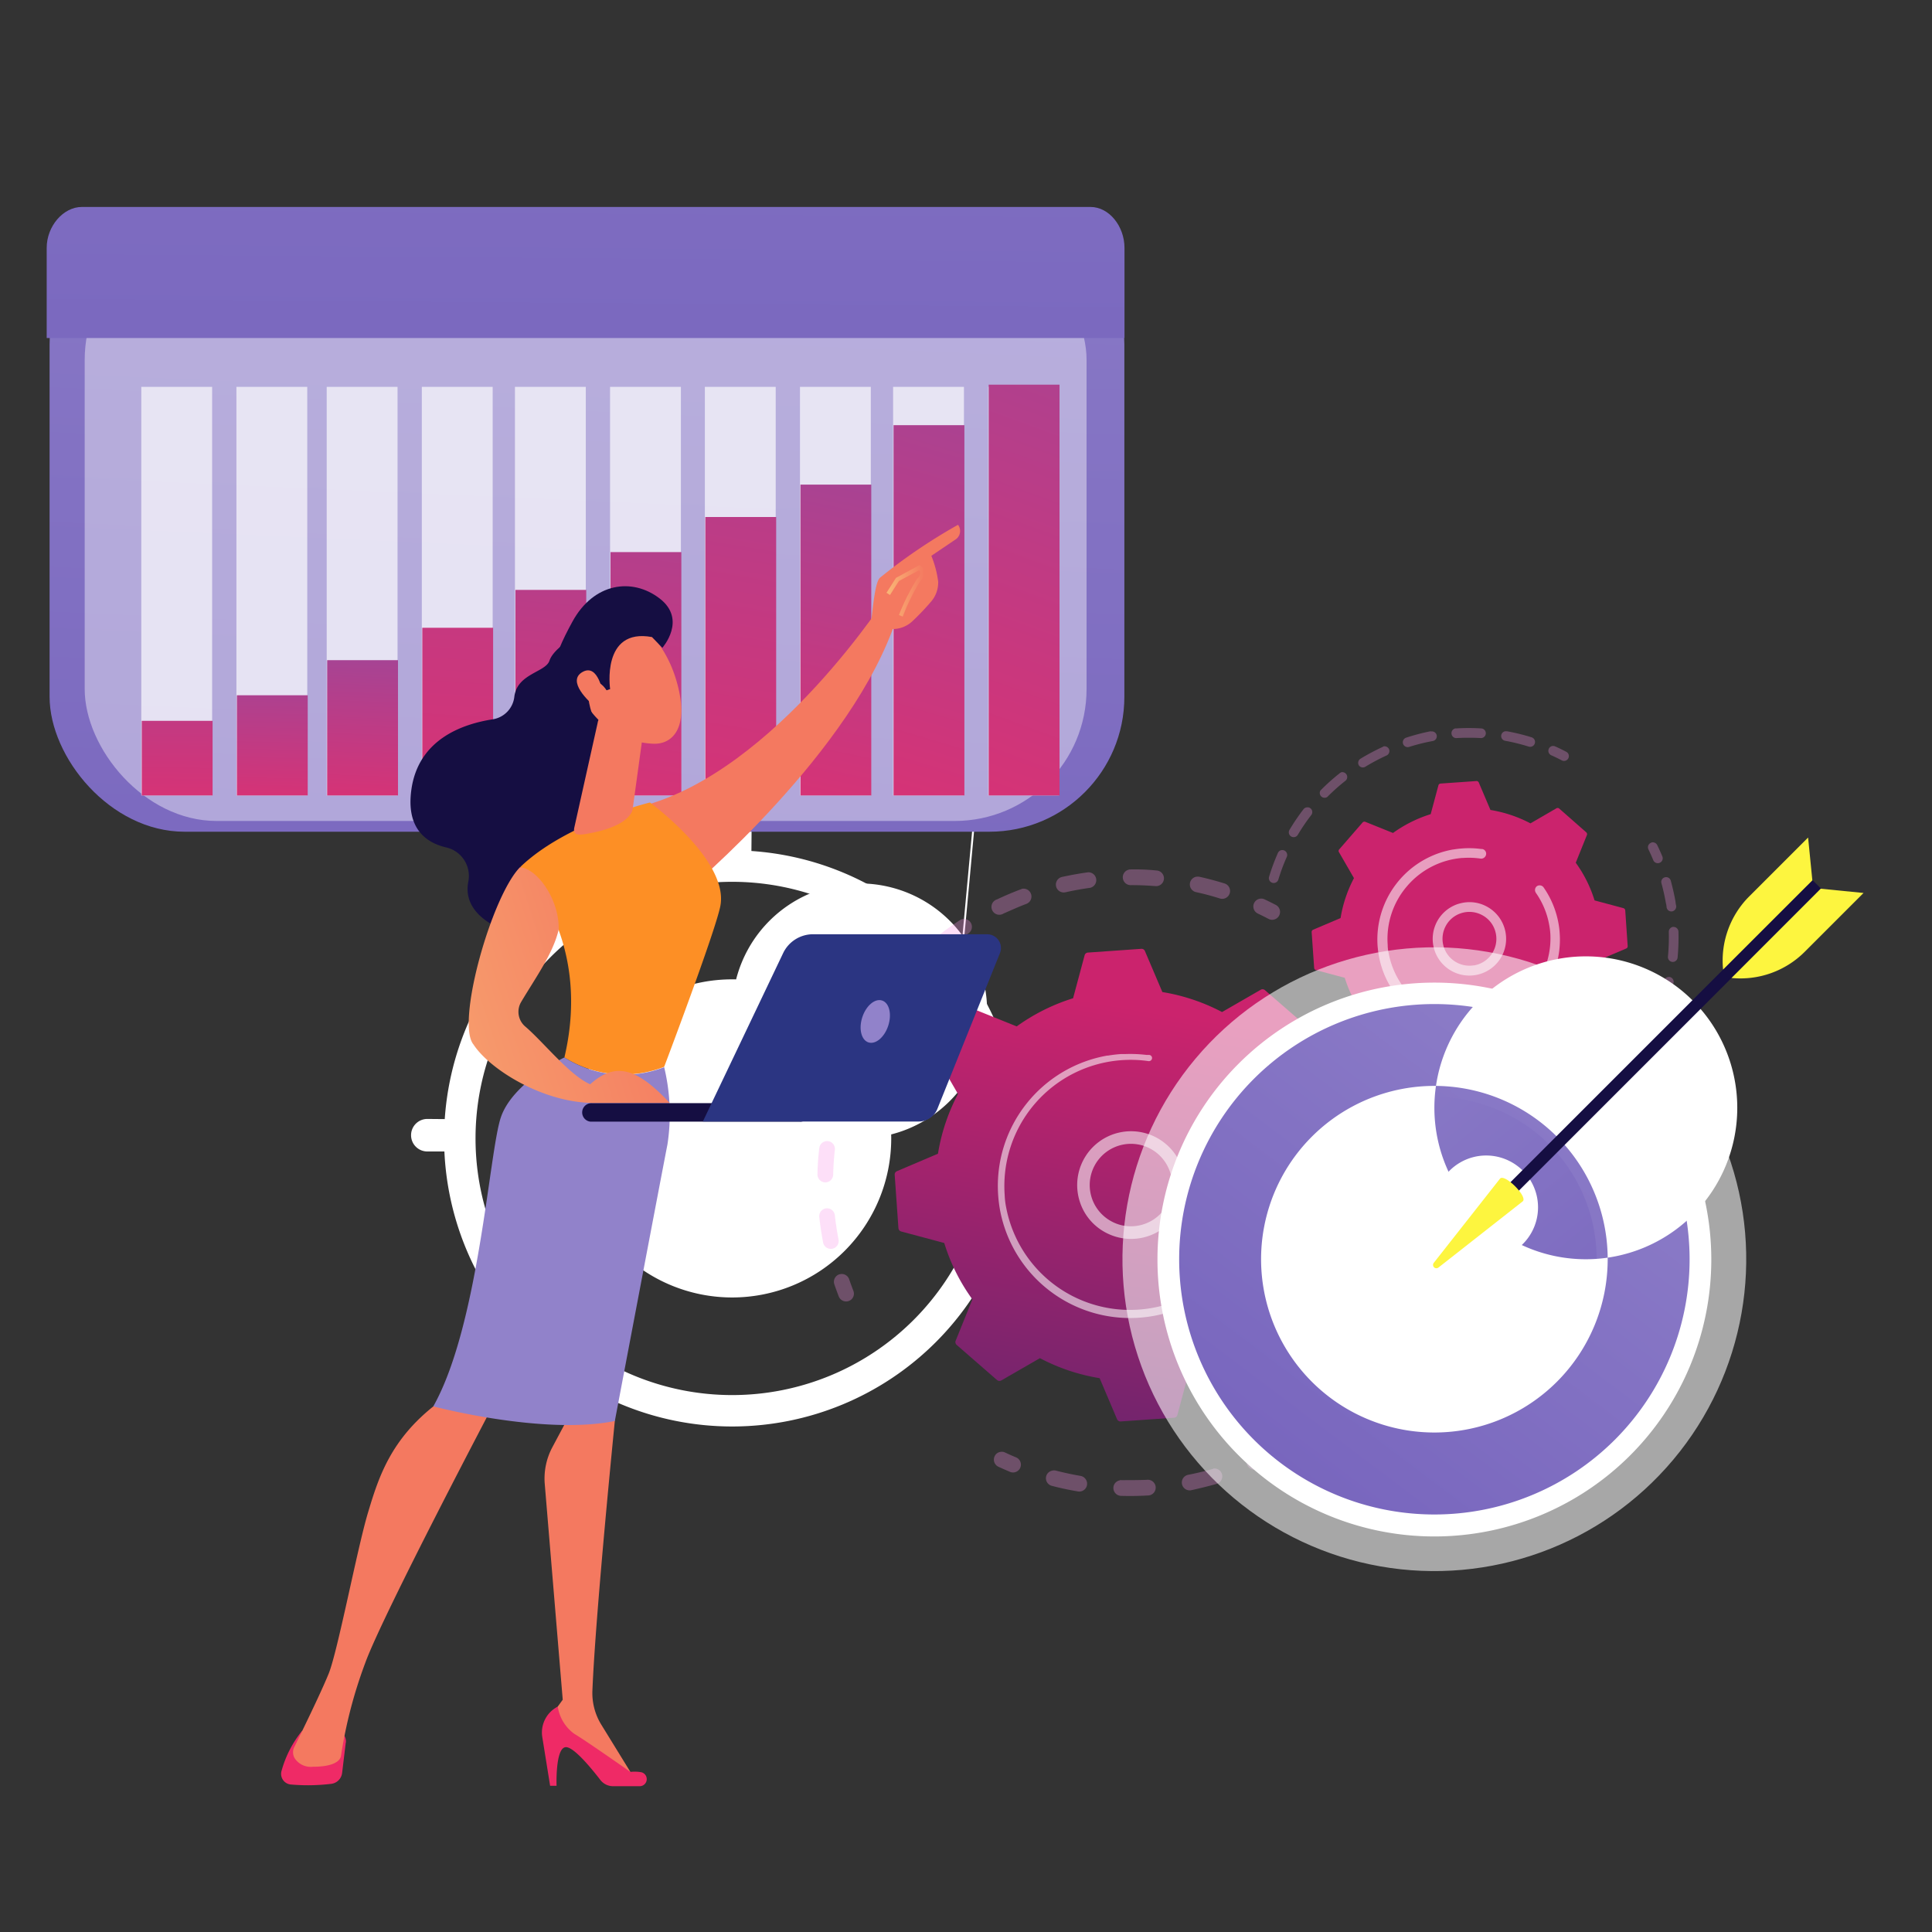 <svg id="img4" xmlns="http://www.w3.org/2000/svg" xmlns:xlink="http://www.w3.org/1999/xlink" width="212.47" height="212.47" viewBox="0 0 212.47 212.47">
  <rect x="0" y="0" width="212.47" height="212.47" fill="#333333" stroke="none"/>
  <defs>
    <linearGradient id="linear-gradient" x1="-59.462" y1="141.096" x2="-58.338" y2="141.096" gradientUnits="objectBoundingBox">
      <stop offset="0" stop-color="#b37cff"/>
      <stop offset="1" stop-color="#f895e7"/>
    </linearGradient>
    <linearGradient id="linear-gradient-2" x1="-860.856" y1="2737.161" x2="-859.886" y2="2737.161" xlink:href="#linear-gradient"/>
    <linearGradient id="linear-gradient-3" x1="-1143.374" y1="2073.704" x2="-1142.475" y2="2073.704" xlink:href="#linear-gradient"/>
    <linearGradient id="linear-gradient-4" x1="-56.387" y1="151.81" x2="-55.271" y2="151.81" xlink:href="#linear-gradient"/>
    <linearGradient id="linear-gradient-5" x1="-881.031" y1="2704.444" x2="-880.073" y2="2704.444" xlink:href="#linear-gradient"/>
    <linearGradient id="linear-gradient-6" x1="0.562" y1="0.135" x2="0.351" y2="1.378" gradientUnits="objectBoundingBox">
      <stop offset="0" stop-color="#cb236d"/>
      <stop offset="1" stop-color="#4c246d"/>
    </linearGradient>
    <linearGradient id="linear-gradient-7" x1="-1660.777" y1="2764.909" x2="-1659.914" y2="2764.909" xlink:href="#linear-gradient"/>
    <linearGradient id="linear-gradient-8" x1="-113.294" y1="213.725" x2="-112.132" y2="213.725" xlink:href="#linear-gradient"/>
    <linearGradient id="linear-gradient-9" x1="-90.396" y1="373.935" x2="-89.324" y2="373.935" xlink:href="#linear-gradient"/>
    <linearGradient id="linear-gradient-10" x1="-1190.099" y1="3870.586" x2="-1189.146" y2="3870.586" xlink:href="#linear-gradient"/>
    <linearGradient id="linear-gradient-11" x1="-36.789" y1="205.999" x2="-38.288" y2="210.039" xlink:href="#linear-gradient-6"/>
    <linearGradient id="linear-gradient-12" x1="0.593" y1="-0.709" x2="0.356" y2="2.381" gradientUnits="objectBoundingBox">
      <stop offset="0" stop-color="#9182ca"/>
      <stop offset="0.97" stop-color="#6c58b8"/>
      <stop offset="1" stop-color="#3840f7"/>
    </linearGradient>
    <linearGradient id="linear-gradient-13" x1="1.024" y1="-7.586" x2="0.085" y2="7.114" xlink:href="#linear-gradient-12"/>
    <linearGradient id="linear-gradient-14" x1="0.557" y1="-4.525" x2="0.478" y2="2.342" gradientUnits="objectBoundingBox">
      <stop offset="0" stop-color="#6c58b8"/>
      <stop offset="1" stop-color="#ef2a66"/>
    </linearGradient>
    <linearGradient id="linear-gradient-15" x1="0.533" y1="-1.642" x2="0.482" y2="1.647" xlink:href="#linear-gradient-14"/>
    <linearGradient id="linear-gradient-16" x1="0.536" y1="-1.257" x2="0.478" y2="1.556" xlink:href="#linear-gradient-14"/>
    <linearGradient id="linear-gradient-17" x1="0.676" y1="-6.36" x2="0.44" y2="2.815" xlink:href="#linear-gradient-14"/>
    <linearGradient id="linear-gradient-18" x1="0.6" y1="-2.687" x2="0.455" y2="1.916" xlink:href="#linear-gradient-14"/>
    <linearGradient id="linear-gradient-19" x1="0.599" y1="-2.167" x2="0.452" y2="1.792" xlink:href="#linear-gradient-14"/>
    <linearGradient id="linear-gradient-20" x1="0.648" y1="-2.985" x2="0.435" y2="2.002" xlink:href="#linear-gradient-14"/>
    <linearGradient id="linear-gradient-21" x1="0.59" y1="-1.397" x2="0.447" y2="1.607" xlink:href="#linear-gradient-14"/>
    <linearGradient id="linear-gradient-22" x1="0.619" y1="-1.607" x2="0.434" y2="1.664" xlink:href="#linear-gradient-14"/>
    <linearGradient id="linear-gradient-23" x1="0.655" y1="-1.976" x2="0.42" y2="1.762" xlink:href="#linear-gradient-14"/>
    <linearGradient id="linear-gradient-24" x1="-36.039" y1="-0.346" x2="-35.676" y2="0.297" gradientUnits="objectBoundingBox">
      <stop offset="0" stop-color="#2b3582"/>
      <stop offset="1" stop-color="#150e42"/>
    </linearGradient>
    <linearGradient id="linear-gradient-25" x1="-25.074" y1="-1.717" x2="-24.522" y2="-0.64" gradientUnits="objectBoundingBox">
      <stop offset="0" stop-color="#f9b776"/>
      <stop offset="1" stop-color="#f47960"/>
    </linearGradient>
    <linearGradient id="linear-gradient-26" x1="-110.655" y1="0.501" x2="-109.654" y2="0.501" xlink:href="#linear-gradient-14"/>
    <linearGradient id="linear-gradient-27" x1="-85.751" y1="1.602" x2="-84.714" y2="-1.187" xlink:href="#linear-gradient-25"/>
    <linearGradient id="linear-gradient-28" x1="-73.777" y1="0.499" x2="-72.776" y2="0.499" xlink:href="#linear-gradient-14"/>
    <linearGradient id="linear-gradient-29" x1="-36.151" y1="1.697" x2="-35.687" y2="-1.193" xlink:href="#linear-gradient-25"/>
    <linearGradient id="linear-gradient-30" x1="-38.287" y1="0.411" x2="-38.054" y2="2.002" gradientUnits="objectBoundingBox">
      <stop offset="0" stop-color="#febc7c"/>
      <stop offset="1" stop-color="#fd8f25"/>
    </linearGradient>
    <linearGradient id="linear-gradient-31" x1="-31.027" y1="-0.331" x2="-32.013" y2="0.684" gradientUnits="objectBoundingBox">
      <stop offset="0" stop-color="#9182ca"/>
      <stop offset="0.97" stop-color="#6c58b8"/>
    </linearGradient>
    <linearGradient id="linear-gradient-32" x1="-112.479" y1="1.856" x2="-112.225" y2="0.808" xlink:href="#linear-gradient-25"/>
    <linearGradient id="linear-gradient-33" x1="-63.768" y1="-3.498" x2="-62.235" y2="-5.752" xlink:href="#linear-gradient-25"/>
    <linearGradient id="linear-gradient-34" x1="-51.99" y1="-4.55" x2="-51.359" y2="-3.148" xlink:href="#linear-gradient-24"/>
    <linearGradient id="linear-gradient-35" x1="-239.884" y1="-11.834" x2="-234.084" y2="-18.969" xlink:href="#linear-gradient-25"/>
    <linearGradient id="linear-gradient-36" x1="-75.184" y1="-4.048" x2="-73.594" y2="-1.044" xlink:href="#linear-gradient-25"/>
    <linearGradient id="linear-gradient-37" x1="0" y1="0.502" x2="1" y2="0.502" xlink:href="#linear-gradient-25"/>
    <linearGradient id="linear-gradient-38" x1="-68.317" y1="-23.974" x2="-69.056" y2="-21.491" xlink:href="#linear-gradient-24"/>
    <linearGradient id="linear-gradient-39" x1="-54.099" y1="0.133" x2="-54.496" y2="0.802" xlink:href="#linear-gradient-24"/>
    <linearGradient id="linear-gradient-40" x1="-371.184" y1="-0.759" x2="-372.401" y2="2.196" xlink:href="#linear-gradient-12"/>
    <linearGradient id="linear-gradient-41" x1="-0.799" y1="1.009" x2="1.024" y2="0.359" xlink:href="#linear-gradient-25"/>
    <linearGradient id="linear-gradient-42" x1="0.936" y1="-0.078" x2="-0.19" y2="1.416" xlink:href="#linear-gradient-12"/>
    <linearGradient id="linear-gradient-43" x1="1.214" y1="-0.449" x2="-0.632" y2="2.003" xlink:href="#linear-gradient-12"/>
    <linearGradient id="linear-gradient-44" x1="2.345" y1="-1.949" x2="-2.423" y2="4.381" xlink:href="#linear-gradient-12"/>
    <linearGradient id="linear-gradient-45" x1="1125.704" y1="58.644" x2="1117.721" y2="59.502" xlink:href="#linear-gradient-24"/>
    <linearGradient id="linear-gradient-46" x1="149.803" y1="289.044" x2="149.481" y2="292.493" gradientUnits="objectBoundingBox">
      <stop offset="0" stop-color="#fdf53f"/>
      <stop offset="1" stop-color="#d93c65"/>
    </linearGradient>
    <linearGradient id="linear-gradient-47" x1="100.179" y1="299.231" x2="99.879" y2="303.97" xlink:href="#linear-gradient-46"/>
    <linearGradient id="linear-gradient-48" x1="-125.903" y1="203.702" x2="-126.344" y2="206.922" xlink:href="#linear-gradient-46"/>
  </defs>
  <rect id="Rectángulo_6714" data-name="Rectángulo 6714" width="212.47" height="212.47" fill="none"/>
  <g id="Grupo_58585" data-name="Grupo 58585" transform="translate(5.135 22.763)">
    <rect id="Rectángulo_6715" data-name="Rectángulo 6715" width="16.027" height="0.22" transform="translate(100.768 53.91) rotate(-4.54)" fill="#fff"/>
    <path id="Trazado_119321" data-name="Trazado 119321" d="M138.336,138.506h-.212l1.523-16.488a1.523,1.523,0,0,0-.39-1.147,1.494,1.494,0,0,0-1.1-.489H112.514a1.5,1.5,0,0,0-1.5,1.5V127H110.8v-5.121a1.714,1.714,0,0,1,1.714-1.714h25.638a1.714,1.714,0,0,1,1.707,1.87Z" transform="translate(-37.462 -57.824)" fill="#fff"/>
    <g id="Grupo_58552" data-name="Grupo 58552" transform="translate(40.072 66.489)">
      <path id="Trazado_119322" data-name="Trazado 119322" d="M100.639,195.4a31.679,31.679,0,1,1,31.679-31.679A31.679,31.679,0,0,1,100.639,195.4Zm0-59.9a28.223,28.223,0,1,0,28.223,28.223A28.223,28.223,0,0,0,100.639,135.5Z" transform="translate(-65.327 -127.776)" fill="#fff"/>
      <path id="Trazado_119323" data-name="Trazado 119323" d="M106.483,187.057a17.493,17.493,0,1,1,17.493-17.493,17.493,17.493,0,0,1-17.493,17.493Zm0-31.531a14.019,14.019,0,1,1,0,.035Z" transform="translate(-71.171 -133.621)" fill="#fff"/>
      <ellipse id="Elipse_4656" data-name="Elipse 4656" cx="7.252" cy="7.252" rx="7.252" ry="7.252" transform="translate(28.06 28.691)" fill="#fff"/>
      <path id="Trazado_119324" data-name="Trazado 119324" d="M115.2,131.905H111.66v-4.1a1.785,1.785,0,0,1,1.792-1.785h0a1.785,1.785,0,0,1,1.785,1.785Z" transform="translate(-77.785 -126.02)" fill="#fff"/>
      <path id="Trazado_119325" data-name="Trazado 119325" d="M69.715,173.785v3.541h-4.1a1.785,1.785,0,0,1-1.785-1.792h0a1.785,1.785,0,0,1,1.785-1.785Z" transform="translate(-63.83 -139.946)" fill="#fff"/>
      <path id="Trazado_119326" data-name="Trazado 119326" d="M156.13,177.391V173.85h4.1a1.785,1.785,0,0,1,1.785,1.785h0a1.785,1.785,0,0,1-1.785,1.792Z" transform="translate(-90.76 -139.975)" fill="#fff"/>
    </g>
    <g id="Grupo_58561" data-name="Grupo 58561" transform="translate(84.768 57.303)">
      <g id="Grupo_58556" data-name="Grupo 58556" transform="translate(0 15.553)">
        <g id="Grupo_58553" data-name="Grupo 58553" transform="translate(19.402 24.399)" opacity="0.3">
          <path id="Trazado_119327" data-name="Trazado 119327" d="M203.905,169.488a.864.864,0,0,1,.977.616c.262.935.489,1.9.673,2.833a.864.864,0,0,1-.708,1.013h0a.864.864,0,0,1-.992-.708c-.177-.914-.39-1.827-.645-2.72a.857.857,0,0,1,.595-1.062Zm1.232,7.436h.106a.864.864,0,0,1,.907.814,25.557,25.557,0,0,1,0,2.946.864.864,0,0,1-1.721-.057V177.8a.85.85,0,0,1,.708-.871Zm-.439,7.5a.836.836,0,0,1,.3,0,.864.864,0,0,1,.708,1c-.17.963-.375,1.926-.63,2.875a.864.864,0,0,1-1.664-.439c.234-.9.432-1.82.595-2.734a.857.857,0,0,1,.694-.722Zm-2.125,7.217a.843.843,0,0,1,.475.05.871.871,0,0,1,.467,1.133c-.382.9-.8,1.792-1.254,2.663a.864.864,0,0,1-1.53-.8c.432-.822.829-1.678,1.19-2.528a.85.85,0,0,1,.673-.538Zm-3.626,6.53a.907.907,0,0,1,.652.149.864.864,0,0,1,.2,1.2c-.567.793-1.176,1.572-1.806,2.316a.864.864,0,0,1-1.317-1.112c.6-.708,1.183-1.452,1.721-2.2a.864.864,0,0,1,.552-.354Zm-5.021,5.6a.864.864,0,0,1,.708,1.494,29.236,29.236,0,0,1-2.281,1.856.864.864,0,0,1-1.034-1.381c.744-.552,1.473-1.147,2.167-1.764a.8.8,0,0,1,.418-.2Zm-30.8,7.394a.885.885,0,0,1,.361,0c.9.234,1.82.432,2.734.588a.878.878,0,0,1,.708,1,.864.864,0,0,1-1,.708c-.963-.163-1.933-.368-2.875-.616a.864.864,0,0,1-.616-1.055.85.85,0,0,1,.666-.616Zm24.647-3.074a.857.857,0,0,1,.567,1.6c-.857.475-1.742.914-2.642,1.31a.865.865,0,0,1-.708-1.579c.85-.375,1.686-.793,2.5-1.239a.757.757,0,0,1,.283-.092Zm-17.231,4.129a.709.709,0,0,1,.177,0c.928,0,1.863,0,2.79-.035a.864.864,0,1,1,.1,1.721c-.977.057-1.969.071-2.946.042a.871.871,0,0,1-.836-.892.857.857,0,0,1,.715-.814Zm10.284-1.275a.864.864,0,0,1,.382,1.678c-.935.269-1.9.5-2.833.708h0a.864.864,0,1,1-.312-1.7c.907-.177,1.82-.4,2.713-.644Z" transform="translate(-156.69 -169.46)" fill="url(#linear-gradient)"/>
          <path id="Trazado_119328" data-name="Trazado 119328" d="M155.047,225.443a.8.8,0,0,1,.51.064c.4.191.822.375,1.232.545a.864.864,0,0,1-.666,1.594c-.432-.184-.871-.375-1.3-.574a.864.864,0,0,1-.411-1.147.829.829,0,0,1,.63-.482Z" transform="translate(-154.334 -185.789)" fill="url(#linear-gradient-2)"/>
        </g>
        <g id="Grupo_58554" data-name="Grupo 58554" opacity="0.3">
          <path id="Trazado_119329" data-name="Trazado 119329" d="M130.206,197.835a.864.864,0,0,1,.963.574c.142.418.3.843.46,1.261a.857.857,0,0,1-.489,1.119.871.871,0,0,1-1.119-.5c-.17-.439-.333-.885-.482-1.324a.864.864,0,0,1,.531-1.1Z" transform="translate(-127.684 -153.337)" fill="url(#linear-gradient-3)"/>
          <path id="Trazado_119330" data-name="Trazado 119330" d="M155.5,135.506c.39-.071.786-.127,1.183-.184a.864.864,0,0,1,.234,1.707c-.914.127-1.82.29-2.705.489a.864.864,0,1,1-.382-1.686C154.384,135.711,154.943,135.6,155.5,135.506Zm5.723-.5h.149a23.145,23.145,0,0,1,2.89.12.86.86,0,0,1-.142,1.714c-.907-.071-1.834-.113-2.748-.106a.864.864,0,0,1-.149-1.714Zm-11.743,2.125a.864.864,0,0,1,.446,1.657c-.85.319-1.707.708-2.528,1.069a.864.864,0,1,1-.708-1.558c.864-.411,1.764-.793,2.663-1.126a.639.639,0,0,1,.127-.05Zm19.122-1.317a.914.914,0,0,1,.34,0c.935.205,1.877.46,2.79.744a.865.865,0,0,1-.517,1.65c-.871-.276-1.764-.517-2.656-.708a.864.864,0,0,1,.042-1.693Zm-25.688,4.653a.85.85,0,0,1,.864.375.864.864,0,0,1-.248,1.2c-.765.5-1.516,1.034-2.238,1.6a.864.864,0,1,1-1.062-1.36c.765-.595,1.551-1.162,2.358-1.686a.921.921,0,0,1,.3-.135Zm-5.708,4.7a.878.878,0,0,1,.751.234.864.864,0,0,1,0,1.218c-.637.659-1.254,1.346-1.834,2.054a.864.864,0,0,1-1.331-1.1c.609-.744,1.261-1.466,1.926-2.16a.906.906,0,0,1,.46-.255Zm-4.561,5.829a.864.864,0,0,1,.885,1.3c-.482.779-.935,1.586-1.346,2.4a.865.865,0,0,1-1.544-.779c.439-.857.914-1.707,1.416-2.528A.864.864,0,0,1,132.648,150.995Zm-3.18,6.672a.829.829,0,0,1,.432,0,.857.857,0,0,1,.531,1.091c-.3.864-.56,1.756-.786,2.635a.864.864,0,1,1-1.671-.418c.234-.935.51-1.87.829-2.776a.857.857,0,0,1,.666-.531Zm-1.622,7.217a.914.914,0,0,1,.241,0,.857.857,0,0,1,.765.949c-.1.907-.163,1.834-.184,2.748a.864.864,0,1,1-1.728-.05,26.157,26.157,0,0,1,.2-2.883.857.857,0,0,1,.708-.751Zm0,7.394h.05a.864.864,0,0,1,.956.765c.071.666.17,1.339.283,2l.127.708a.864.864,0,0,1-1.693.333c-.05-.248-.092-.5-.135-.751q-.181-1.062-.3-2.125a.864.864,0,0,1,.715-.921Z" transform="translate(-126.939 -135.01)" fill="url(#linear-gradient-4)"/>
          <path id="Trazado_119331" data-name="Trazado 119331" d="M195.34,139.545a.85.85,0,0,1,.51.071c.425.2.85.411,1.268.63a.867.867,0,0,1-.814,1.53c-.4-.212-.8-.411-1.2-.6a.864.864,0,0,1,.227-1.629Z" transform="translate(-146.684 -136.33)" fill="url(#linear-gradient-5)"/>
        </g>
        <g id="Grupo_58555" data-name="Grupo 58555" transform="translate(8.484 8.724)">
          <path id="Trazado_119332" data-name="Trazado 119332" d="M179.643,151.876a.4.4,0,0,0-.467-.042l-4.249,2.45a21.566,21.566,0,0,0-6.565-2.2l-1.919-4.511a.4.4,0,0,0-.4-.241l-5.871.411a.4.4,0,0,0-.361.3l-1.268,4.724a21.538,21.538,0,0,0-6.2,3.095l-4.554-1.834a.4.4,0,0,0-.453.106l-3.86,4.441a.411.411,0,0,0-.05.467l2.458,4.249a21.424,21.424,0,0,0-2.2,6.572l-4.511,1.919a.4.4,0,0,0-.248.4l.411,5.871a.411.411,0,0,0,.3.361l4.738,1.268a21.1,21.1,0,0,0,3.095,6.2l-1.841,4.554a.4.4,0,0,0,.113.453l4.441,3.867a.418.418,0,0,0,.467.042l4.249-2.45a21.368,21.368,0,0,0,6.565,2.2l1.919,4.519a.4.4,0,0,0,.4.241l5.871-.411a.411.411,0,0,0,.361-.3l1.268-4.738a21.338,21.338,0,0,0,6.2-3.088l4.554,1.834a.4.4,0,0,0,.453-.113l3.86-4.441a.4.4,0,0,0,.05-.467l-2.458-4.249a21.318,21.318,0,0,0,2.2-6.565l4.511-1.919a.4.4,0,0,0,.248-.4l-.411-5.871a.4.4,0,0,0-.3-.361l-4.738-1.275a21.247,21.247,0,0,0-3.095-6.2l1.841-4.547a.4.4,0,0,0-.113-.46Z" transform="translate(-138.919 -147.328)" fill="url(#linear-gradient-6)"/>
          <path id="Trazado_119333" data-name="Trazado 119333" d="M172.176,175.744a5.921,5.921,0,1,1-1.671,11.112,5.843,5.843,0,0,1-2.946-3.435,5.921,5.921,0,0,1,3.768-7.465,6.121,6.121,0,0,1,.85-.212Zm1.764,10.3a4.178,4.178,0,0,0,.652-.163,4.533,4.533,0,1,0-3.463-.262,4.462,4.462,0,0,0,2.812.425Z" transform="translate(-147.189 -155.593)" fill="#fff" opacity="0.56"/>
          <path id="Trazado_119334" data-name="Trazado 119334" d="M167.023,163.843a14.7,14.7,0,0,1,1.487-.177h.475a14.93,14.93,0,0,1,2.323.1h.3a.347.347,0,0,1,.29.276.3.3,0,0,1,0,.113.347.347,0,0,1-.39.29,13.656,13.656,0,0,0-2.946-.106,13.874,13.874,0,0,0-12.869,14.809,8.689,8.689,0,0,0,.17,1.416,13.86,13.86,0,0,0,27.451-3.35q-.057-.708-.17-1.416a13.761,13.761,0,0,0-2.288-5.56.354.354,0,0,1-.057-.142.347.347,0,0,1,.623-.255,14.547,14.547,0,1,1-26.268,10.822,14.706,14.706,0,0,1-.177-1.487,14.554,14.554,0,0,1,12.04-15.347Z" transform="translate(-143.593 -152.092)" fill="#fff" opacity="0.56"/>
        </g>
      </g>
      <g id="Grupo_58560" data-name="Grupo 58560" transform="translate(49.645)">
        <g id="Grupo_58557" data-name="Grupo 58557" transform="translate(21.399 12.565)" opacity="0.3">
          <path id="Trazado_119335" data-name="Trazado 119335" d="M256.336,130.8a.552.552,0,0,1,.574.29c.2.411.39.829.56,1.246a.531.531,0,0,1-.283.708.538.538,0,0,1-.708-.283c-.163-.4-.347-.8-.531-1.19a.524.524,0,0,1,.241-.708A.566.566,0,0,1,256.336,130.8Z" transform="translate(-235.608 -130.791)" fill="url(#linear-gradient-7)"/>
          <path id="Trazado_119336" data-name="Trazado 119336" d="M249.447,136.207a.531.531,0,0,1,.6.382c.205.751.382,1.516.517,2.288a2.843,2.843,0,0,0,.078.482.552.552,0,0,1-.453.609.531.531,0,0,1-.6-.446,2.685,2.685,0,0,0-.078-.467c-.127-.708-.29-1.466-.489-2.181a.524.524,0,0,1,.368-.652Zm.822,5.468h.078a.538.538,0,0,1,.545.517,23.751,23.751,0,0,1-.092,2.833.534.534,0,1,1-1.062-.106,22.854,22.854,0,0,0,.092-2.7.545.545,0,0,1,.439-.545Zm-.524,5.51a.4.4,0,0,1,.205,0,.538.538,0,0,1,.4.637,22.941,22.941,0,0,1-.793,2.72.531.531,0,1,1-1-.354,22.225,22.225,0,0,0,.751-2.6.538.538,0,0,1,.425-.4Zm-1.87,5.206a.6.6,0,0,1,.333.05.538.538,0,0,1,.234.708,22.716,22.716,0,0,1-1.416,2.443.531.531,0,0,1-.708.149.538.538,0,0,1-.149-.744,21.328,21.328,0,0,0,1.367-2.33.545.545,0,0,1,.34-.276Zm-3.095,4.6a.535.535,0,0,1,.489.878,23.262,23.262,0,0,1-1.983,2.026.538.538,0,0,1-.751-.035.545.545,0,0,1,0-.758,22.151,22.151,0,0,0,1.891-1.933A.574.574,0,0,1,244.779,156.986Zm-4.108,3.711a.531.531,0,0,1,.531.22.538.538,0,0,1-.135.744,22.716,22.716,0,0,1-2.415,1.48.532.532,0,0,1-.5-.942,21.294,21.294,0,0,0,2.3-1.416.51.51,0,0,1,.234-.085Zm-4.88,2.592a.531.531,0,0,1,.588.333.538.538,0,0,1-.312.708,23.482,23.482,0,0,1-2.705.843.538.538,0,0,1-.255-1.041,21.43,21.43,0,0,0,2.585-.8Zm-8.138,1.473h.128c.779,0,1.565-.035,2.351-.113l.347-.042a.538.538,0,0,1,.128,1.062h-.368a22.166,22.166,0,0,1-2.458.135.531.531,0,0,1-.085-1.055Z" transform="translate(-227.252 -132.369)" fill="url(#linear-gradient-8)"/>
        </g>
        <g id="Grupo_58558" data-name="Grupo 58558" opacity="0.3">
          <path id="Trazado_119337" data-name="Trazado 119337" d="M214.851,113.432a.533.533,0,1,1,.191,1.048,21.545,21.545,0,0,0-2.585.645.534.534,0,0,1-.319-1.02,23.578,23.578,0,0,1,2.705-.708Zm2.705-.34h.057a22.927,22.927,0,0,1,2.79,0,.532.532,0,0,1-.057,1.062,23.866,23.866,0,0,0-2.663,0,.524.524,0,0,1-.567-.5.531.531,0,0,1,.432-.567Zm-7.89,1.969a.552.552,0,0,1,.574.3.538.538,0,0,1-.269.708,22.489,22.489,0,0,0-2.344,1.246.531.531,0,0,1-.708-.177.538.538,0,0,1,.177-.708,24.86,24.86,0,0,1,2.465-1.31.752.752,0,0,1,.106-.064Zm13.322-1.657h.227a22.614,22.614,0,0,1,2.713.666.534.534,0,1,1-.319,1.02,21.518,21.518,0,0,0-2.585-.637.531.531,0,0,1,0-1.048Zm-17.968,4.5a.552.552,0,0,1,.51.2.531.531,0,0,1-.085.751,21.32,21.32,0,0,0-1.983,1.771.531.531,0,0,1-.758-.708,22.4,22.4,0,0,1,2.075-1.863.708.708,0,0,1,.241-.149Zm-3.817,3.874a.489.489,0,0,1,.411.106.531.531,0,0,1,.1.708,21.956,21.956,0,0,0-1.5,2.2.532.532,0,0,1-.914-.545,23.244,23.244,0,0,1,1.572-2.309A.545.545,0,0,1,201.2,121.775Zm-2.776,4.7a.567.567,0,0,1,.3.035.545.545,0,0,1,.276.708,21.1,21.1,0,0,0-.928,2.493.533.533,0,1,1-1.02-.312,23.166,23.166,0,0,1,.97-2.613A.538.538,0,0,1,198.427,126.471Z" transform="translate(-197.037 -113.05)" fill="url(#linear-gradient-9)"/>
          <path id="Trazado_119338" data-name="Trazado 119338" d="M240.88,115.838a.574.574,0,0,1,.3.042c.418.184.829.39,1.225.595a.532.532,0,0,1-.5.942c-.375-.2-.772-.39-1.169-.567a.538.538,0,0,1,.135-1.013Z" transform="translate(-209.701 -113.862)" fill="url(#linear-gradient-10)"/>
        </g>
        <g id="Grupo_58559" data-name="Grupo 58559" transform="translate(4.697 5.828)">
          <path id="Trazado_119339" data-name="Trazado 119339" d="M230.88,124.29a.269.269,0,0,0-.312,0l-2.833,1.643a14.449,14.449,0,0,0-4.4-1.473l-1.282-3.017a.269.269,0,0,0-.269-.163l-3.931.276a.262.262,0,0,0-.241.2l-.85,3.166a14.377,14.377,0,0,0-4.143,2.068l-3.045-1.225a.269.269,0,0,0-.3.071l-2.585,2.975a.255.255,0,0,0,0,.312l1.636,2.833a14.342,14.342,0,0,0-1.473,4.391l-3.017,1.282a.276.276,0,0,0-.163.269l.276,3.931a.262.262,0,0,0,.2.241l3.166.85a14.5,14.5,0,0,0,2.068,4.15l-1.225,3.053a.276.276,0,0,0,.071.3L211.2,153a.269.269,0,0,0,.312.035l2.833-1.643a14.342,14.342,0,0,0,4.391,1.473l1.282,3.017a.276.276,0,0,0,.269.163l3.931-.269a.283.283,0,0,0,.241-.205l.85-3.166a14.5,14.5,0,0,0,4.15-2.068l3.045,1.225a.276.276,0,0,0,.3-.071l2.578-2.975a.269.269,0,0,0,.035-.312l-1.643-2.833a14.341,14.341,0,0,0,1.473-4.391l3.017-1.282a.269.269,0,0,0,.163-.269l-.269-3.931a.283.283,0,0,0-.2-.241l-3.173-.85a14.165,14.165,0,0,0-2.068-4.143l1.225-3.045a.269.269,0,0,0-.071-.3Z" transform="translate(-203.669 -121.279)" fill="url(#linear-gradient-11)"/>
          <path id="Trazado_119340" data-name="Trazado 119340" d="M225.834,140.145a3.966,3.966,0,0,1,2.493.375,4.037,4.037,0,1,1-3.074-.234A5.336,5.336,0,0,1,225.834,140.145Zm1.176,6.9q.212-.042.425-.106a2.967,2.967,0,0,0,1.891-3.739,2.918,2.918,0,0,0-1.48-1.721,2.953,2.953,0,0,0-2.259-.177h0a2.918,2.918,0,0,0-1.721,1.48,2.96,2.96,0,0,0,3.145,4.249Z" transform="translate(-209.155 -126.766)" fill="#fff" opacity="0.56"/>
          <path id="Trazado_119341" data-name="Trazado 119341" d="M222.236,131.85a9.642,9.642,0,0,1,1.013-.12,9.867,9.867,0,0,1,2.047.064h.092a.517.517,0,0,1,.446.432.461.461,0,0,1,0,.17.545.545,0,0,1-.609.453,9.016,9.016,0,0,0-1.905-.071h-.106a8.924,8.924,0,0,0-5.985,3h0l-.042.05a8.881,8.881,0,0,0-2.174,6.509,3.931,3.931,0,0,0,.106.914A8.973,8.973,0,0,0,232.9,141.12a7.928,7.928,0,0,0-.113-.907,8.825,8.825,0,0,0-1.48-3.6.666.666,0,0,1-.085-.212.531.531,0,0,1,.22-.531.538.538,0,0,1,.708.135,10.043,10.043,0,0,1,1.657,4.03,9.642,9.642,0,0,1,.12,1.013,10.036,10.036,0,0,1-19.9,2.422c-.057-.333-.1-.708-.127-1.027a10.05,10.05,0,0,1,8.336-10.6Z" transform="translate(-206.647 -124.32)" fill="#fff" opacity="0.56"/>
        </g>
      </g>
    </g>
    <g id="Grupo_58574" data-name="Grupo 58574">
      <rect id="Rectángulo_6716" data-name="Rectángulo 6716" width="118.197" height="68.429" rx="14.84" transform="translate(0.319 0.276)" fill="url(#linear-gradient-12)"/>
      <rect id="Rectángulo_6717" data-name="Rectángulo 6717" width="110.18" height="65.207" rx="14.51" transform="translate(4.179 2.316)" fill="#fff" opacity="0.41"/>
      <g id="Grupo_58572" data-name="Grupo 58572" transform="translate(10.404 19.781)">
        <g id="Grupo_58562" data-name="Grupo 58562" opacity="0.67">
          <rect id="Rectángulo_6718" data-name="Rectángulo 6718" width="7.791" height="44.937" fill="#fff"/>
        </g>
        <g id="Grupo_58563" data-name="Grupo 58563" transform="translate(10.461)" opacity="0.67">
          <rect id="Rectángulo_6719" data-name="Rectángulo 6719" width="7.791" height="44.937" fill="#fff"/>
        </g>
        <g id="Grupo_58564" data-name="Grupo 58564" transform="translate(20.39)" opacity="0.67">
          <rect id="Rectángulo_6720" data-name="Rectángulo 6720" width="7.791" height="44.937" fill="#fff"/>
        </g>
        <g id="Grupo_58565" data-name="Grupo 58565" transform="translate(30.851)" opacity="0.67">
          <rect id="Rectángulo_6721" data-name="Rectángulo 6721" width="7.791" height="44.937" fill="#fff"/>
        </g>
        <g id="Grupo_58566" data-name="Grupo 58566" transform="translate(41.092)" opacity="0.67">
          <rect id="Rectángulo_6722" data-name="Rectángulo 6722" width="7.791" height="44.937" fill="#fff"/>
        </g>
        <g id="Grupo_58567" data-name="Grupo 58567" transform="translate(51.552)" opacity="0.67">
          <rect id="Rectángulo_6723" data-name="Rectángulo 6723" width="7.791" height="44.937" fill="#fff"/>
        </g>
        <g id="Grupo_58568" data-name="Grupo 58568" transform="translate(61.978)" opacity="0.67">
          <rect id="Rectángulo_6724" data-name="Rectángulo 6724" width="7.791" height="44.937" fill="#fff"/>
        </g>
        <g id="Grupo_58569" data-name="Grupo 58569" transform="translate(72.438)" opacity="0.67">
          <rect id="Rectángulo_6725" data-name="Rectángulo 6725" width="7.791" height="44.937" fill="#fff"/>
        </g>
        <g id="Grupo_58570" data-name="Grupo 58570" transform="translate(82.679)" opacity="0.67">
          <rect id="Rectángulo_6726" data-name="Rectángulo 6726" width="7.791" height="44.937" fill="#fff"/>
        </g>
        <g id="Grupo_58571" data-name="Grupo 58571" transform="translate(93.14)" opacity="0.67">
          <rect id="Rectángulo_6727" data-name="Rectángulo 6727" width="7.791" height="44.937" fill="#fff"/>
        </g>
      </g>
      <path id="Trazado_119342" data-name="Trazado 119342" d="M125.78,46.553V36.637c0-2.366-1.679-4.5-3.739-4.5H11.117c-2.054,0-3.867,2.125-3.867,4.5v9.915Z" transform="translate(-7.25 -32.14)" fill="url(#linear-gradient-13)"/>
      <g id="Grupo_58573" data-name="Grupo 58573" transform="translate(10.454 19.54)">
        <rect id="Rectángulo_6728" data-name="Rectángulo 6728" width="7.791" height="8.208" transform="translate(0 36.97)" fill="url(#linear-gradient-14)"/>
        <rect id="Rectángulo_6729" data-name="Rectángulo 6729" width="7.791" height="11.02" transform="translate(10.461 34.158)" fill="url(#linear-gradient-15)"/>
        <rect id="Rectángulo_6730" data-name="Rectángulo 6730" width="7.791" height="14.88" transform="translate(20.39 30.298)" fill="url(#linear-gradient-16)"/>
        <rect id="Rectángulo_6731" data-name="Rectángulo 6731" width="7.791" height="18.449" transform="translate(30.851 26.736)" fill="url(#linear-gradient-17)"/>
        <rect id="Rectángulo_6732" data-name="Rectángulo 6732" width="7.791" height="22.607" transform="translate(41.092 22.571)" fill="url(#linear-gradient-18)"/>
        <rect id="Rectángulo_6733" data-name="Rectángulo 6733" width="7.791" height="26.764" transform="translate(51.552 18.414)" fill="url(#linear-gradient-19)"/>
        <rect id="Rectángulo_6734" data-name="Rectángulo 6734" width="7.791" height="30.624" transform="translate(61.978 14.554)" fill="url(#linear-gradient-20)"/>
        <rect id="Rectángulo_6735" data-name="Rectángulo 6735" width="7.791" height="34.186" transform="translate(72.438 10.992)" fill="url(#linear-gradient-21)"/>
        <rect id="Rectángulo_6736" data-name="Rectángulo 6736" width="7.791" height="40.723" transform="translate(82.679 4.455)" fill="url(#linear-gradient-22)"/>
        <rect id="Rectángulo_6737" data-name="Rectángulo 6737" width="7.791" height="45.178" transform="translate(93.14)" fill="url(#linear-gradient-23)"/>
      </g>
    </g>
    <g id="Grupo_58578" data-name="Grupo 58578" transform="translate(25.772 34.951)">
      <path id="Trazado_119343" data-name="Trazado 119343" d="M82.38,98.41s-2.833,1.416-3.357,2.96c-.418,1.275-3.541,1.416-3.86,3.938a2.833,2.833,0,0,1-2.4,2.514c-3.2.5-8.131,2.125-8.924,7.713-.6,4.249,1.565,5.85,3.832,6.374a3.215,3.215,0,0,1,2.436,3.718c-.326,1.615.163,3.477,2.953,4.958,6.268,3.307,12.522-7.833,12.522-7.833L86.863,103.3Z" transform="translate(-49.503 -86.427)" fill="url(#linear-gradient-24)"/>
      <path id="Trazado_119344" data-name="Trazado 119344" d="M126.91,91.9S114.4,111.688,99.53,115.505c0,0,2.9,8.258,5.135,9.207,0,0,18.3-15.277,23-30Z" transform="translate(-59.947 -84.527)" fill="url(#linear-gradient-25)"/>
      <path id="Trazado_119345" data-name="Trazado 119345" d="M50.758,270.065l-.4,3.336a1.374,1.374,0,0,1-1.2,1.2,21.453,21.453,0,0,1-4.462.071,1.176,1.176,0,0,1-.992-1.53,12.111,12.111,0,0,1,2.238-4.356h3.7a1.14,1.14,0,0,1,1.126,1.275Z" transform="translate(-43.64 -136.138)" fill="url(#linear-gradient-26)"/>
      <path id="Trazado_119346" data-name="Trazado 119346" d="M91.655,215.47l.63,3.669s-2.125,21.169-2.465,29.632a6.622,6.622,0,0,0,.984,3.775l3.633,5.9L85.231,253l-.184-1.133,1.509-2.075-1.976-23.712a7.309,7.309,0,0,1,.822-4.03l1.912-3.584Z" transform="translate(-55.577 -120.581)" fill="url(#linear-gradient-27)"/>
      <path id="Trazado_119347" data-name="Trazado 119347" d="M94.928,273.754H91.975a1.764,1.764,0,0,1-1.416-.708c-.921-1.19-2.833-3.541-3.732-3.584-1.225-.078-1.069,4.249-1.069,4.249h-.708l-.871-5.418A3.2,3.2,0,0,1,85.891,265a4.532,4.532,0,0,0,1.8,2.982c1.516.914,6.183,4.2,6.183,4.2a4.291,4.291,0,0,1,1.2.035.779.779,0,0,1-.142,1.537Z" transform="translate(-55.458 -135.032)" fill="url(#linear-gradient-28)"/>
      <path id="Trazado_119348" data-name="Trazado 119348" d="M67.611,217.3s-12.238,23.223-14.165,28.528a50.992,50.992,0,0,0-2.656,10.142c-.042.652-.857,1.282-3.095,1.282a2.125,2.125,0,0,1-2-.914,1.3,1.3,0,0,1-.05-1.268c.708-1.416,2.953-6.013,3.789-8.088.992-2.486,3.13-13.726,4.3-17.635s2.5-8.145,7.606-12.04C61.315,217.3,64.821,213.866,67.611,217.3Z" transform="translate(-44.183 -120.67)" fill="url(#linear-gradient-29)"/>
      <path id="Trazado_119349" data-name="Trazado 119349" d="M85.647,152.649c3.159-13.386-4.837-20.957-4.837-20.957,5.043-4.844,14.243-7.082,14.243-7.082s8.775,6.417,7.734,11.438c-.609,2.946-6.169,17.635-6.169,17.635a12.224,12.224,0,0,1-10.971-1.034Z" transform="translate(-54.485 -94.071)" fill="url(#linear-gradient-30)"/>
      <path id="Trazado_119350" data-name="Trazado 119350" d="M74.7,170.822c1.282-3.874,7-6.622,7-6.622a12.224,12.224,0,0,0,10.971,1.069,22,22,0,0,1,.361,8.5c-.8,4.094-5.786,30.412-5.786,30.412-7.868,1.594-19.965-1.608-19.965-1.608C72.287,193.684,73.413,174.682,74.7,170.822Z" transform="translate(-50.537 -105.622)" fill="url(#linear-gradient-31)"/>
      <path id="Trazado_119351" data-name="Trazado 119351" d="M91.745,111.712,89.174,123.25c-.241,1.013.708.85,1.714.652,1.679-.312,3.846-.97,4.568-2.273a1.218,1.218,0,0,0,.135-.439l1.1-8a1.416,1.416,0,0,0-.843-1.509l-2.125-.949a1.416,1.416,0,0,0-1.983.977Z" transform="translate(-56.914 -89.984)" fill="url(#linear-gradient-32)"/>
      <g id="Grupo_58575" data-name="Grupo 58575" transform="translate(29.748 6.757)">
        <path id="Trazado_119352" data-name="Trazado 119352" d="M97,97.16s2.734,1.848,3.909,6.558-.708,6.374-2.691,6.3a9.08,9.08,0,0,1-7.252-4.094C88.51,102.55,93.425,94.894,97,97.16Z" transform="translate(-87.003 -92.698)" fill="url(#linear-gradient-33)"/>
        <path id="Trazado_119353" data-name="Trazado 119353" d="M92.086,102.341s-1-6.749,4.6-5.723L97.83,97.8s2.741-3.088-.3-5.425-7.252-1.714-9.582,2.535-3.173,7.238-1.218,9.88,3.414.382,3.414.382-.9-2.288-.156-3.272,1.707.574,1.707.574Z" transform="translate(-85.643 -91.03)" fill="url(#linear-gradient-34)"/>
        <path id="Trazado_119354" data-name="Trazado 119354" d="M92.466,106.753s-.5-3.477-2.266-2.486.637,3.251,1.608,4.016Z" transform="translate(-86.788 -94.84)" fill="url(#linear-gradient-35)"/>
      </g>
      <g id="Grupo_58576" data-name="Grupo 58576" transform="translate(64.917)">
        <path id="Trazado_119355" data-name="Trazado 119355" d="M137.262,92.935c.043.411-1.48.708-1.962-1.048.135-.758.368-4.065.949-4.575a61.255,61.255,0,0,1,8.584-5.822,1.126,1.126,0,0,1-.191,1.558L141.9,84.9a11.332,11.332,0,0,1,.751,2.833,3.215,3.215,0,0,1-.814,2.245,27.445,27.445,0,0,1-1.948,2.047,3.18,3.18,0,0,1-2.628.907Z" transform="translate(-135.3 -81.49)" fill="url(#linear-gradient-36)"/>
        <path id="Trazado_119356" data-name="Trazado 119356" d="M139.445,93.41l-.418-.177a23.546,23.546,0,0,1,2.011-4,.984.984,0,0,0,.347-.644.51.51,0,0,0-.142-.283l-2.224,1.19-.977,1.537-.382-.248,1.041-1.636,2.606-1.416.113.092a1,1,0,0,1,.418.708,1.325,1.325,0,0,1-.475.984A22.1,22.1,0,0,0,139.445,93.41Z" transform="translate(-135.989 -83.311)" fill="url(#linear-gradient-37)"/>
      </g>
      <g id="Grupo_58577" data-name="Grupo 58577" transform="translate(33.119 45.029)">
        <path id="Trazado_119357" data-name="Trazado 119357" d="M91.307,173.331h23a1.02,1.02,0,1,0,0-2.033H91.371a1.02,1.02,0,0,0-.057,2.033Z" transform="translate(-90.403 -152.721)" fill="url(#linear-gradient-38)"/>
        <path id="Trazado_119358" data-name="Trazado 119358" d="M140.387,145.07H121.265a3.647,3.647,0,0,0-3.293,2.068l-8.832,18.527h23.74a2.224,2.224,0,0,0,2.061-1.416l6.87-17.1a1.509,1.509,0,0,0-1.424-2.075Z" transform="translate(-95.87 -145.07)" fill="url(#linear-gradient-39)"/>
        <ellipse id="Elipse_4657" data-name="Elipse 4657" cx="2.422" cy="1.501" rx="2.422" ry="1.501" transform="translate(30.053 11.428) rotate(-71.928)" fill="url(#linear-gradient-40)"/>
      </g>
      <path id="Trazado_119359" data-name="Trazado 119359" d="M78.433,134.65c-3.13,3.159-7.082,17.16-5.128,19.5,1.756,2.705,7.635,6.431,13.265,6.431h8.322c-3.485-3.7-5.885-4.646-8.747-2.054-2.266-.97-5.213-4.724-7.174-6.374a2.125,2.125,0,0,1-.439-2.649c1.565-2.642,3.541-5.361,4.143-7.989C82.782,138.439,80.5,134.9,78.433,134.65Z" transform="translate(-52.143 -97)" fill="url(#linear-gradient-41)"/>
    </g>
    <g id="Grupo_58584" data-name="Grupo 58584" transform="translate(112.876 69.343)">
      <g id="Grupo_58582" data-name="Grupo 58582" transform="translate(0 6.644)">
        <ellipse id="Elipse_4658" data-name="Elipse 4658" cx="34.3" cy="34.3" rx="34.3" ry="34.3" transform="translate(0 67.559) rotate(-80.01)" fill="#fff" opacity="0.57"/>
        <g id="Grupo_58579" data-name="Grupo 58579" transform="translate(9.28 9.312)">
          <ellipse id="Elipse_4659" data-name="Elipse 4659" cx="29.278" cy="29.278" rx="29.278" ry="29.278" transform="translate(1.176 1.147)" fill="url(#linear-gradient-42)"/>
          <path id="Trazado_119360" data-name="Trazado 119360" d="M210.184,213.488a30.454,30.454,0,1,1,30.454-30.454,30.454,30.454,0,0,1-30.454,30.454Zm0-58.55a28.067,28.067,0,1,0,28.067,28.067,28.067,28.067,0,0,0-28.067-28.067Z" transform="translate(-179.73 -152.58)" fill="#fff"/>
        </g>
        <g id="Grupo_58580" data-name="Grupo 58580" transform="translate(18.26 18.256)">
          <ellipse id="Elipse_4660" data-name="Elipse 4660" cx="17.847" cy="17.847" rx="17.847" ry="17.847" transform="translate(0 34.74) rotate(-76.72)" fill="url(#linear-gradient-43)"/>
          <path id="Trazado_119361" data-name="Trazado 119361" d="M214.879,206.737a19.059,19.059,0,1,1,19.059-19.051A19.059,19.059,0,0,1,214.879,206.737Zm0-35.695a16.655,16.655,0,1,0,0-.028Z" transform="translate(-193.405 -166.204)" fill="#fff"/>
        </g>
        <g id="Grupo_58581" data-name="Grupo 58581" transform="translate(31.61 31.145)">
          <ellipse id="Elipse_4661" data-name="Elipse 4661" cx="6.942" cy="6.942" rx="6.942" ry="6.942" transform="translate(0.629 13.41) rotate(-74.995)" fill="url(#linear-gradient-44)"/>
          <path id="Trazado_119362" data-name="Trazado 119362" d="M219.383,200.307a8.123,8.123,0,1,1,8.123-8.123,8.123,8.123,0,0,1-8.123,8.123Zm0-13.832a5.7,5.7,0,1,1,0,.007Z" transform="translate(-211.26 -183.598)" fill="#fff"/>
        </g>
      </g>
      <g id="Grupo_58583" data-name="Grupo 58583" transform="translate(39.592)">
        <rect id="Rectángulo_6738" data-name="Rectángulo 6738" width="1.31" height="49.513" transform="translate(7.645 40.621) rotate(-135)" fill="url(#linear-gradient-45)"/>
        <path id="Trazado_119363" data-name="Trazado 119363" d="M229.9,182.97c.531-.531,3.031,1.969,2.5,2.5l-9.278,7.288a.368.368,0,0,1-.517-.517Z" transform="translate(-222.529 -145.469)" fill="url(#linear-gradient-46)"/>
        <path id="Trazado_119364" data-name="Trazado 119364" d="M278.679,138l4.71.467-6.466,6.466a9.986,9.986,0,0,1-8.053,2.883h0Z" transform="translate(-236.05 -132.37)" fill="url(#linear-gradient-47)"/>
        <path id="Trazado_119365" data-name="Trazado 119365" d="M277.356,134.76l-.467-4.71-6.466,6.466a9.986,9.986,0,0,0-2.883,8.053h0Z" transform="translate(-235.648 -130.05)" fill="url(#linear-gradient-48)"/>
      </g>
    </g>
  </g>
</svg>
